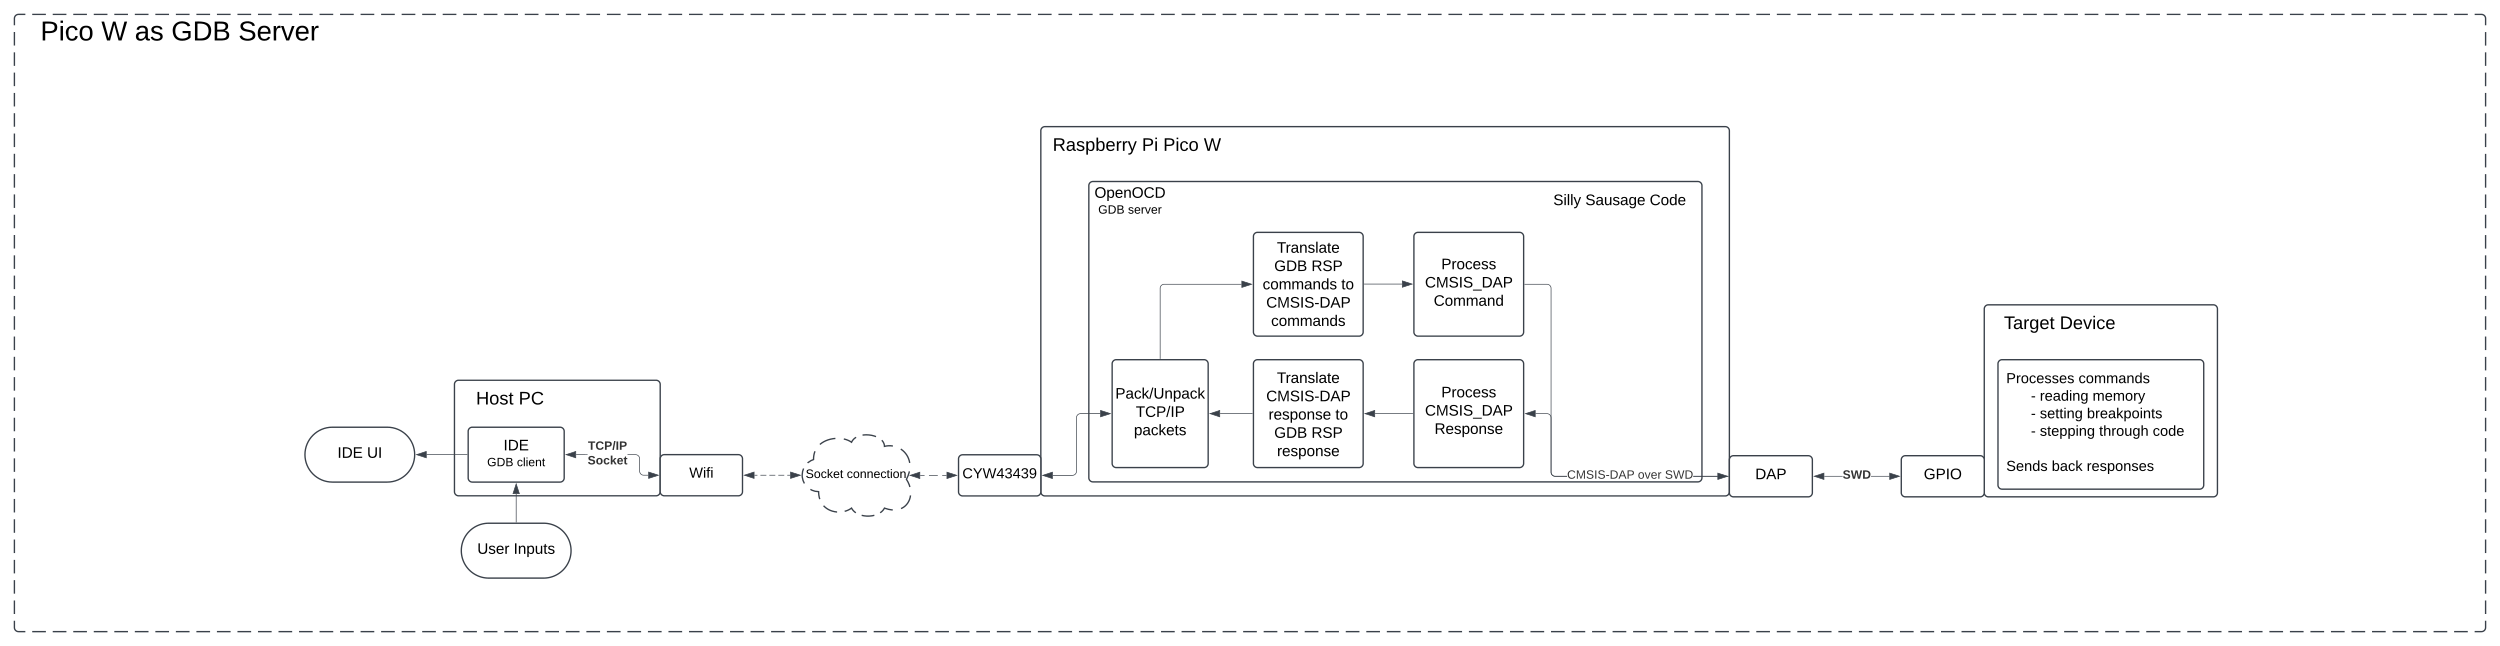 <svg xmlns="http://www.w3.org/2000/svg" xmlns:xlink="http://www.w3.org/1999/xlink" xmlns:lucid="lucid" width="3645.33" height="942"><g transform="translate(342.664 -1295.333)" lucid:page-tab-id="0_0"><path d="M-500 1000h4000v1500H-500z" fill="#fff"/><path d="M-321.66 1322.33a6 6 0 0 1 6-6h3591.32a6 6 0 0 1 6 6v888a6 6 0 0 1-6 6H-315.66a6 6 0 0 1-6-6z" fill="#fff"/><path d="M-295.7 1316.33h19.94m9.98 0h19.95m9.97 0h19.96m9.97 0h19.95m9.98 0h19.95m9.98 0h19.95m9.97 0h19.96m9.98 0h19.95m9.98 0h19.96m9.98 0H-6.4m9.96 0h19.96m9.97 0h19.95m9.97 0h19.95m9.98 0h19.95m9.98 0h19.95m9.97 0h19.96m9.97 0h19.95m9.98 0H233m10 0h19.94m9.98 0h19.95m9.97 0h19.96m9.97 0h19.95m9.98 0h19.95m9.98 0h19.95m9.97 0h19.95m9.98 0h19.95m9.98 0h19.96m9.98 0h19.95m9.97 0h19.95m9.97 0h19.94m9.98 0h19.95m9.98 0H652m9.98 0h19.95m9.97 0h19.96m9.97 0h19.95m9.98 0h19.95m10 0h19.94m9.97 0h19.97m9.97 0h19.95m9.97 0h19.95m9.98 0h19.95m9.98 0h19.95m9.97 0h19.96m9.98 0h19.95m9.98 0h19.96m9.98 0H1071m9.96 0h19.95m10 0h19.94m9.98 0h19.95m9.98 0h19.95m9.97 0h19.96m9.97 0h19.95m9.98 0h19.95m9.98 0h19.95m9.98 0h19.96m9.97 0h19.97m9.97 0h19.95m9.97 0h19.95m9.98 0h19.95m9.97 0h19.96m9.97 0h19.95m9.98 0h19.95m9.98 0h19.96m9.97 0h19.96m9.96 0h19.95m10 0h19.94m9.98 0h19.95m9.98 0h19.95m9.97 0h19.96m9.97 0h19.95m9.98 0h19.95m9.98 0h19.95m10 0h19.94m9.97 0h19.96m9.98 0h19.95m9.97 0h19.95m9.98 0h19.95m9.97 0h19.95m9.98 0h19.95m9.98 0h19.95m9.98 0h19.96m9.97 0h19.96m9.96 0h19.95m10 0h19.94m9.98 0h19.95m9.97 0h19.96m9.97 0h19.95m9.98 0h19.95m9.98 0h19.95m9.98 0h19.95m9.98 0h19.95m9.98 0h19.96m9.98 0h19.95m9.97 0h19.95m9.97 0h19.95m9.97 0h19.95m9.98 0h19.95m9.98 0h19.95m9.97 0h19.96m9.97 0h19.95m9.98 0H2717m10 0h19.94m9.98 0h19.95m9.97 0h19.96m9.97 0h19.95m9.98 0h19.95m9.98 0h19.95m9.97 0h19.96m9.98 0h19.95m9.98 0h19.96m9.98 0h19.95m9.97 0h19.95m9.97 0h19.95m9.97 0h19.95m9.98 0H3136m9.98 0h19.95m9.98 0h19.96m9.97 0h19.95m9.98 0h19.95m10 0h9.96l.94.08.92.23.87.36.8.48.7.6.62.73.5.8.35.88.22.9.06.95v9.87m0 9.87v19.73m0 9.87v19.73m0 9.87V1421m0 9.87v19.73m0 9.87v19.73m0 9.87v19.73m0 9.87v19.73m0 9.87V1569m0 9.87v19.73m0 9.87v19.73m0 9.87v19.73m0 9.87v19.73m0 9.87V1717m0 9.87v19.73m0 9.87v19.73m0 9.87v19.73m0 9.87v19.73m0 9.87V1865m0 9.87v19.73m0 9.87v19.73m0 9.87v19.73m0 9.87v19.73m0 9.87V2013m0 9.87v19.73m0 9.87v19.73m0 9.87v19.73m0 9.87v19.73m0 9.87V2161m0 9.87v19.73m0 9.87v9.86l-.07.94-.23.92-.36.86-.48.8-.6.72-.73.6-.8.5-.88.36-.92.22-.94.07h-9.97m-10 0h-19.94m-9.98 0h-19.95m-9.97 0h-19.95m-9.97 0h-19.95m-9.98 0h-19.95m-9.98 0h-19.95m-9.97 0h-19.96m-9.98 0h-19.95m-9.98 0h-19.96m-9.98 0h-19.95m-9.97 0h-19.95m-9.97 0h-19.95m-9.97 0h-19.95m-9.98 0h-19.95m-9.98 0h-19.95m-9.97 0h-19.96m-9.97 0h-19.95m-9.98 0H2727m-10 0h-19.94m-9.97 0h-19.97m-9.97 0h-19.95m-9.97 0h-19.95m-9.98 0h-19.95m-9.98 0h-19.95m-9.97 0h-19.95m-9.98 0h-19.95m-9.98 0h-19.96m-9.98 0h-19.95m-9.96 0h-19.96m-9.97 0h-19.94m-9.98 0h-19.95m-9.98 0H2308m-9.97 0h-19.96m-9.97 0h-19.95m-9.98 0h-19.95m-9.98 0h-19.95m-10 0h-19.94m-9.97 0h-19.97m-9.97 0h-19.95m-9.97 0h-19.95m-9.98 0h-19.95m-9.98 0h-19.95m-9.97 0h-19.95m-9.98 0h-19.95m-9.98 0h-19.96m-9.98 0H1889m-9.96 0h-19.95m-10 0h-19.94m-9.98 0h-19.95m-9.98 0h-19.95m-9.97 0h-19.96m-9.97 0h-19.95m-9.98 0h-19.95m-9.98 0h-19.95m-9.98 0h-19.96m-9.97 0h-19.97m-9.97 0h-19.95m-9.97 0h-19.95m-9.98 0h-19.95m-9.97 0h-19.96m-9.97 0h-19.95m-9.98 0h-19.95m-9.98 0h-19.96m-9.97 0h-19.96m-9.96 0h-19.95m-10 0h-19.94m-9.98 0h-19.95m-9.98 0h-19.95m-9.97 0h-19.96m-9.97 0h-19.95m-9.98 0h-19.95m-9.98 0h-19.95m-10 0h-19.94m-9.97 0h-19.96m-9.98 0h-19.95m-9.97 0h-19.95m-9.97 0h-19.95m-9.97 0h-19.95m-9.98 0H901.4m-9.98 0h-19.95m-9.98 0h-19.96m-9.97 0H811.6m-9.96 0H781.7m-10 0h-19.94m-9.98 0h-19.95m-9.98 0H691.9m-9.97 0h-19.95m-9.98 0h-19.95m-9.98 0h-19.95m-9.98 0H572.2m-9.98 0h-19.96m-9.97 0h-19.96m-9.98 0H482.4m-9.97 0h-19.95m-9.98 0h-19.95m-9.97 0h-19.95m-9.98 0H362.7m-9.98 0h-19.95m-9.97 0h-19.96m-9.97 0h-19.95m-9.98 0H243m-10 0h-19.94m-9.98 0h-19.95m-9.97 0H153.2m-9.97 0h-19.95m-9.98 0H93.35m-9.98 0H63.42m-9.98 0H33.5m-9.98 0H3.57m-9.98 0h-19.96m-9.98 0H-56.3m-9.97 0h-19.95m-9.97 0h-19.95m-9.97 0h-19.95m-9.98 0H-176m-9.98 0h-19.95m-9.97 0h-19.96m-9.97 0h-19.95m-9.98 0h-19.95m-10 0h-9.96l-.94-.07-.92-.22-.87-.36-.8-.5-.7-.6-.62-.72-.5-.8-.35-.87-.22-.93-.06-.94v-9.86m0-9.87v-19.73m0-9.87v-19.73m0-9.87v-19.73m0-9.87v-19.73m0-9.87v-19.73m0-9.87v-19.73m0-9.87v-19.73m0-9.87v-19.73m0-9.87v-19.73m0-9.87v-19.73m0-9.87v-19.73m0-9.87v-19.73m0-9.87v-19.73m0-9.87v-19.73m0-9.87v-19.73m0-9.87v-19.73m0-9.87v-19.73m0-9.87v-19.73m0-9.87v-19.73m0-9.87v-19.73m0-9.87v-19.73m0-9.87v-19.73m0-9.87v-19.73m0-9.87v-19.73m0-9.87v-19.73m0-9.87v-19.73m0-9.87v-19.73m0-9.87v-19.73m0-9.87v-19.73m0-9.87v-9.87l.07-.93.23-.92.36-.87.48-.8.6-.7.73-.62.8-.5.88-.35.92-.22.94-.07h9.97" stroke="#3a414a" stroke-width="2" fill="none"/><path d="M1175 1486a6 6 0 0 1 6-6h992a6 6 0 0 1 6 6v526.47a6 6 0 0 1-6 6h-992a6 6 0 0 1-6-6zM320 1855.8a6 6 0 0 1 6-6h288a6 6 0 0 1 6 6v156.47a6 6 0 0 1-6 6H326a6 6 0 0 1-6-6zM450 2058.27c22.1 0 40 17.9 40 40s-17.9 40-40 40h-80c-22.1 0-40-17.9-40-40s17.9-40 40-40z" stroke="#3a414a" stroke-width="2" fill="#fff"/><use xlink:href="#a" transform="matrix(1,0,0,1,335,2063.267) translate(18.272 39.653)"/><use xlink:href="#b" transform="matrix(1,0,0,1,335,2063.267) translate(71.235 39.653)"/><path d="M410 2056.77v-41.12" stroke="#3a414a" fill="none"/><path d="M410.48 2057.27h-.96v-.52h.96z" stroke="#3a414a" stroke-width=".05" fill="#3a414a"/><path d="M410 2000.88l4.63 14.27h-9.26z" stroke="#3a414a" fill="#3a414a"/><path d="M222 1918.27c22.1 0 40 17.9 40 40s-17.9 40-40 40h-80c-22.1 0-40-17.9-40-40s17.9-40 40-40z" stroke="#3a414a" stroke-width="2" fill="#fff"/><use xlink:href="#c" transform="matrix(1,0,0,1,107,1923.267) translate(42.346 39.653)"/><use xlink:href="#d" transform="matrix(1,0,0,1,107,1923.267) translate(85.494 39.653)"/><path d="M338.5 1958.27h-59.12" stroke="#3a414a" fill="none"/><path d="M339 1958.74h-.5v-.95h.5z" stroke="#3a414a" stroke-width=".05" fill="#3a414a"/><path d="M264.62 1958.27l14.26-4.64v9.27z" stroke="#3a414a" fill="#3a414a"/><path d="M585 1957.87l1 .24.94.4.87.53.78.66.66.76.53.87.4.94.23.98.08 1v18l.06.88.2.84.34.8.45.74.56.67.65.56.74.46.8.32.84.2.88.07h6.6v.94h-6.64l-1-.08-.98-.23-.94-.4-.87-.52-.78-.65-.66-.78-.53-.86-.4-.93-.23-1-.08-.98v-18l-.06-.9-.2-.84-.34-.8-.45-.74-.56-.66-.65-.56-.74-.45-.8-.34-.84-.2-.88-.06h-11.65v-.95h11.7zm-87.62.87v-.95h16.77v.94z" stroke="#3a414a" stroke-width=".05" fill="#3a414a"/><path d="M617.38 1988.27l-14.26 4.63v-9.27z" fill="#3a414a"/><path d="M618.92 1988.27l-16.28 5.3v-10.6zm-15.33 3.98l12.25-3.98-12.26-3.98z" stroke="#3a414a" stroke-width=".05" fill="#3a414a"/><path d="M496.88 1962.9l-14.26-4.63 14.26-4.64z" fill="#3a414a"/><path d="M497.36 1963.56l-16.28-5.3 16.28-5.28zm-13.2-5.3l12.25 4v-7.97z" stroke="#3a414a" stroke-width=".05" fill="#3a414a"/><use xlink:href="#e" transform="matrix(1,0,0,1,514.154,1936.934) translate(0.499 14.222)"/><use xlink:href="#f" transform="matrix(1,0,0,1,514.154,1936.934) translate(0.005 35.556)"/><path d="M1245 1566a6 6 0 0 1 6-6h882a6 6 0 0 1 6 6v426a6 6 0 0 1-6 6h-882a6 6 0 0 1-6-6zM340 1924.27a6 6 0 0 1 6-6h128a6 6 0 0 1 6 6v68a6 6 0 0 1-6 6H346a6 6 0 0 1-6-6z" stroke="#3a414a" stroke-width="2" fill="#fff"/><path d="M350 1934.27a6 6 0 0 1 6-6h108a6 6 0 0 1 6 6v48a6 6 0 0 1-6 6H356a6 6 0 0 1-6-6z" fill="none"/><use xlink:href="#g" transform="matrix(1,0,0,1,350,1928.267) translate(41.512 23.778)"/><use xlink:href="#h" transform="matrix(1,0,0,1,350,1928.267) translate(17.605 46.889)"/><use xlink:href="#i" transform="matrix(1,0,0,1,350,1928.267) translate(61.012 46.889)"/><path d="M321 1855.8a6 6 0 0 1 6-6h148a6 6 0 0 1 6 6v48a6 6 0 0 1-6 6H327a6 6 0 0 1-6-6z" fill="none"/><use xlink:href="#j" transform="matrix(1,0,0,1,321,1849.8) translate(30.444 35.333)"/><use xlink:href="#k" transform="matrix(1,0,0,1,321,1849.8) translate(92.593 35.333)"/><path d="M2550.66 1745.8a6 6 0 0 1 6-6h328a6 6 0 0 1 6 6v268a6 6 0 0 1-6 6h-328a6 6 0 0 1-6-6z" stroke="#3a414a" stroke-width="2" fill="#fff"/><path d="M2550.66 1745.8a6 6 0 0 1 6-6h208a6 6 0 0 1 6 6v48a6 6 0 0 1-6 6h-208a6 6 0 0 1-6-6z" fill="none"/><use xlink:href="#l" transform="matrix(1,0,0,1,2550.665,1739.8) translate(28.667 35.333)"/><use xlink:href="#m" transform="matrix(1,0,0,1,2550.665,1739.8) translate(110 35.333)"/><path d="M2179 1965.8a6 6 0 0 1 6-6h109a6 6 0 0 1 6 6v48a6 6 0 0 1-6 6h-109a6 6 0 0 1-6-6z" stroke="#3a414a" stroke-width="2" fill="#fff"/><use xlink:href="#n" transform="matrix(1,0,0,1,2191,1971.8) translate(25.691 22.278)"/><path d="M2429.66 1965.8a6 6 0 0 1 6-6h109a6 6 0 0 1 6 6v48a6 6 0 0 1-6 6h-109a6 6 0 0 1-6-6z" stroke="#3a414a" stroke-width="2" fill="#fff"/><use xlink:href="#o" transform="matrix(1,0,0,1,2441.665,1971.8) translate(20.722 22.278)"/><path d="M2344.14 1990.28h-26.76v-.95h26.76zm68.14 0h-26.76v-.95h26.76z" stroke="#3a414a" stroke-width=".05" fill="#3a414a"/><path d="M2316.88 1994.43l-14.26-4.63 14.26-4.63z" fill="#3a414a"/><path d="M2317.36 1995.1l-16.28-5.3 16.28-5.3zm-13.2-5.3l12.25 3.98v-7.96z" stroke="#3a414a" stroke-width=".05" fill="#3a414a"/><path d="M2427.05 1989.8l-14.27 4.63v-9.27z" fill="#3a414a"/><path d="M2428.58 1989.8l-16.27 5.3v-10.6zm-15.32 3.98l12.25-3.98-12.24-3.98z" stroke="#3a414a" stroke-width=".05" fill="#3a414a"/><use xlink:href="#p" transform="matrix(1,0,0,1,2344.141,1979.133) translate(0 14.222)"/><path d="M2570.66 1825.8a6 6 0 0 1 6-6h288a6 6 0 0 1 6 6v176.8a6 6 0 0 1-6 6h-288a6 6 0 0 1-6-6z" stroke="#3a414a" stroke-width="2" fill="#fff"/><use xlink:href="#q" transform="matrix(1,0,0,1,2582.665,1831.8) translate(0 22.223)"/><use xlink:href="#r" transform="matrix(1,0,0,1,2582.665,1831.8) translate(105.422 22.223)"/><use xlink:href="#s" transform="matrix(1,0,0,1,2582.665,1831.8) translate(36.01 47.823)"/><use xlink:href="#t" transform="matrix(1,0,0,1,2582.665,1831.8) translate(48.988 47.823)"/><use xlink:href="#u" transform="matrix(1,0,0,1,2582.665,1831.8) translate(125.906 47.823)"/><use xlink:href="#s" transform="matrix(1,0,0,1,2582.665,1831.8) translate(36.01 73.423)"/><use xlink:href="#v" transform="matrix(1,0,0,1,2582.665,1831.8) translate(48.988 73.423)"/><use xlink:href="#w" transform="matrix(1,0,0,1,2582.665,1831.8) translate(117.669 73.423)"/><use xlink:href="#s" transform="matrix(1,0,0,1,2582.665,1831.8) translate(36.01 99.023)"/><use xlink:href="#x" transform="matrix(1,0,0,1,2582.665,1831.8) translate(48.988 99.023)"/><use xlink:href="#y" transform="matrix(1,0,0,1,2582.665,1831.8) translate(135.447 99.023)"/><use xlink:href="#z" transform="matrix(1,0,0,1,2582.665,1831.8) translate(213.61 99.023)"/><use xlink:href="#A" transform="matrix(1,0,0,1,2582.665,1831.8) translate(0 124.623)"/><use xlink:href="#B" transform="matrix(1,0,0,1,2582.665,1831.8) translate(0 150.223)"/><use xlink:href="#C" transform="matrix(1,0,0,1,2582.665,1831.8) translate(66.37 150.223)"/><use xlink:href="#D" transform="matrix(1,0,0,1,2582.665,1831.8) translate(117.333 150.223)"/><path d="M1175 1486a6 6 0 0 1 6-6h268a6 6 0 0 1 6 6v48a6 6 0 0 1-6 6h-268a6 6 0 0 1-6-6z" fill="none"/><use xlink:href="#E" transform="matrix(1,0,0,1,1175,1480) translate(17.259 35.333)"/><use xlink:href="#F" transform="matrix(1,0,0,1,1175,1480) translate(147.407 35.333)"/><use xlink:href="#G" transform="matrix(1,0,0,1,1175,1480) translate(178.444 35.333)"/><use xlink:href="#H" transform="matrix(1,0,0,1,1175,1480) translate(237.63 35.333)"/><path d="M1245 1566a6 6 0 0 1 6-6h108a6 6 0 0 1 6 6v48a6 6 0 0 1-6 6h-108a6 6 0 0 1-6-6z" fill="none"/><use xlink:href="#I" transform="matrix(1,0,0,1,1245,1560) translate(8.21 23.778)"/><use xlink:href="#J" transform="matrix(1,0,0,1,1245,1560) translate(13.654 46.889)"/><use xlink:href="#K" transform="matrix(1,0,0,1,1245,1560) translate(57.062 46.889)"/><path d="M1914 1898.07l1 .24.94.4.87.53.78.66.66.76.53.87.4.93.23 1 .07 1v79.32l.08.88.2.85.33.8.45.75.56.66.65.57.74.45.8.33.84.2.88.08h17.33v.95h-17.37l-1-.08-.98-.24-.94-.4-.87-.52-.78-.66-.66-.77-.53-.86-.4-.94-.23-1-.07-.98v-79.34l-.07-.88-.2-.84-.34-.8-.45-.74-.56-.66-.65-.56-.74-.45-.8-.34-.84-.2-.88-.06h-16.6v-.95h16.64zm263.5 91.26v.95h-51.15v-.95z" stroke="#3a414a" stroke-width=".05" fill="#3a414a"/><path d="M2178 1990.28h-.5v-.95h.5z" fill="#3a414a"/><path stroke="#3a414a" stroke-width=".05" fill="#3a414a"/><path d="M1895.88 1903.1l-14.26-4.63 14.26-4.64z" fill="#3a414a"/><path d="M1896.36 1903.76l-16.28-5.3 16.28-5.28zm-13.2-5.3l12.25 4v-7.98zM1914 1709.4l1 .24.94.4.87.52.78.66.66.77.53.86.4.94.23 1 .07.98v268l.08.88.2.85.33.8.45.75.56.66.65.57.74.45.8.33.84.2.88.08h17.33v.95h-17.37l-1-.08-.98-.24-.94-.4-.87-.52-.78-.66-.66-.77-.53-.86-.4-.94-.23-1-.07-.98v-268l-.07-.88-.2-.85-.34-.8-.45-.75-.56-.66-.65-.57-.74-.45-.8-.33-.84-.2-.88-.07h-32.48v-.95h32.52zm247.62 279.92v.96h-35.27v-.95z" stroke="#3a414a" stroke-width=".05" fill="#3a414a"/><path d="M1880.5 1710.28h-.5v-.95h.5z" fill="#3a414a"/><path stroke="#3a414a" stroke-width=".05" fill="#3a414a"/><path d="M2176.38 1989.8l-14.26 4.63v-9.27z" fill="#3a414a"/><path d="M2177.92 1989.8l-16.28 5.3v-10.6zm-15.33 3.98l12.24-3.98-12.25-3.98z" stroke="#3a414a" stroke-width=".05" fill="#3a414a"/><use xlink:href="#L" transform="matrix(1,0,0,1,1942.349,1979.133) translate(0 14.222)"/><use xlink:href="#M" transform="matrix(1,0,0,1,1942.349,1979.133) translate(103.16 14.222)"/><use xlink:href="#N" transform="matrix(1,0,0,1,1942.349,1979.133) translate(142.617 14.222)"/><path d="M1055 1964.47a6 6 0 0 1 6-6h108a6 6 0 0 1 6 6v48a6 6 0 0 1-6 6h-108a6 6 0 0 1-6-6z" stroke="#3a414a" stroke-width="2" fill="#fff"/><use xlink:href="#O" transform="matrix(1,0,0,1,1067,1970.467) translate(-6.459 22.267)"/><path d="M1899 1566a6 6 0 0 1 6-6h228a6 6 0 0 1 6 6v48a6 6 0 0 1-6 6h-228a6 6 0 0 1-6-6z" fill="none"/><use xlink:href="#P" transform="matrix(1,0,0,1,1899,1560) translate(23.21 34.444)"/><use xlink:href="#Q" transform="matrix(1,0,0,1,1899,1560) translate(69.938 34.444)"/><use xlink:href="#R" transform="matrix(1,0,0,1,1899,1560) translate(163.765 34.444)"/><path d="M620 1964.27a6 6 0 0 1 6-6h108a6 6 0 0 1 6 6v48a6 6 0 0 1-6 6H626a6 6 0 0 1-6-6z" stroke="#3a414a" stroke-width="2" fill="#fff"/><use xlink:href="#S" transform="matrix(1,0,0,1,632,1970.267) translate(30.311 21.567)"/><path d="M757.38 1988.27h4.36m4.35 0h8.7m4.35 0h8.7m4.36 0h8.7m4.36 0h4.35" stroke="#3a414a" fill="none"/><path d="M742.62 1988.27l14.26-4.64v9.27zM824.38 1988.27l-14.27 4.63v-9.27z" stroke="#3a414a" fill="#3a414a"/><path d="M851 2012.27c-13.25 0-24-10.75-24-24 0-10.6 6.5-19.55 16.58-22.83-.58-31.17 39.42-37.17 55.42-25.17 8-18 48-12 48 6 24-6 48 18 32 48 16 24 0 54-32 42-8 15.6-40 15.6-48 0-16 12-48 6-48-24z" fill="#fff"/><path d="M830.22 2000.26l-2-4.42-1.07-4.85-.15-2.73.6-5.44 1.47-4.34m5.87-8.07l.5-.53 4.4-2.9 3.74-1.56.08-3.1.33-2.8.53-2.57.72-2.37.5-1.2m7.14-9.93l.76-.7 2.24-1.67 2.57-1.57 2.9-1.45 3.3-1.28 3.63-1.05 3.93-.76 3.25-.34m12.27.77l.1.02 3.12.83 2.67.98 2.26 1.06 1.9 1.1 1.2.85.7-1.38.84-1.3 1-1.24 1.18-1.2 1.4-1.14 1.54-1m9.4-3.16l1.44-.24 3.85-.22 4.13.2 4.12.6 3.8 1 2.3.85m8.4 5.3l.36.35 1.03 1.24.8 1.2.6 1.2.48 1.15.33 1.17.22 1.2.08 1.22v.17l3.18-.63 3.18-.28 3.15.05 2.8.35m11.48 4.42l.33.2 2.48 1.84 2.25 2.1 2 2.26 1.76 2.47 1.47 2.62 1.2 2.78.94 2.94.62 3m-.52 12.32l-.45 2.04-1.4 4.24-2.1 4.63-.35.67 2.4 4.13 1.8 4.1.9 3m.92 12.27l-.6 3.15-.93 3-1.23 2.7-1.46 2.43-1.67 2.15-1.87 1.9-2.06 1.63-2.27 1.4-1.77.8m-12.1 1.96l-1.6-.08-4.43-.73-5.2-1.52-.83-.3-.86 1.46-1.04 1.44-1.27 1.4-1.53 1.37-1.55 1.12m-8.5 3.73l-3.26.7-3.88.4-4 .02-3.88-.4-3.48-.7m-8.5-3.75l-1.46-1.04-1.54-1.37-1.28-1.4-1.06-1.43-.87-1.47-.05-.1-2.24 1.5-2.57 1.37-2.9 1.16-2.32.65m-11.04 1h-.35l-3.45-.5-3.25-.8-3-1.07-2.74-1.32-2.45-1.52-2.2-1.7-1.96-1.88-.3-.37m-5.55-9.57l-.75-2.53-.63-3.4-.3-3.93-.02-1.1-5-.52-4.7-1.53-2.24-1.28" stroke="#3a414a" stroke-width="2" fill="none"/><use xlink:href="#T" transform="matrix(1,0,0,1,832.001,1933.267) translate(0.025 59.087)"/><use xlink:href="#U" transform="matrix(1,0,0,1,832.001,1933.267) translate(60.025 59.087)"/><path d="M999.05 1988.47h6.43m6.42 0h12.86m6.43 0h6.42" stroke="#3a414a" fill="none"/><path d="M984.28 1988.47l14.27-4.64v9.27zM1052.38 1988.47l-14.26 4.63v-9.27z" stroke="#3a414a" fill="#3a414a"/><path d="M-321.66 1322.33a6 6 0 0 1 6-6H154a6 6 0 0 1 6 6v48a6 6 0 0 1-6 6h-469.66a6 6 0 0 1-6-6z" fill="none"/><g><use xlink:href="#V" transform="matrix(1,0,0,1,-321.664,1316.333) translate(37.944 38)"/><use xlink:href="#W" transform="matrix(1,0,0,1,-321.664,1316.333) translate(126.722 38)"/><use xlink:href="#X" transform="matrix(1,0,0,1,-321.664,1316.333) translate(175.5 38)"/><use xlink:href="#Y" transform="matrix(1,0,0,1,-321.664,1316.333) translate(228.833 38)"/><use xlink:href="#Z" transform="matrix(1,0,0,1,-321.664,1316.333) translate(326.5 38)"/></g><path d="M1279 1825.8a6 6 0 0 1 6-6h128a6 6 0 0 1 6 6v145.33a6 6 0 0 1-6 6h-128a6 6 0 0 1-6-6z" stroke="#3a414a" stroke-width="2" fill="#fff"/><g><use xlink:href="#aa" transform="matrix(1,0,0,1,1291,1831.8) translate(-7.401 44.778)"/><use xlink:href="#ab" transform="matrix(1,0,0,1,1291,1831.8) translate(22.475 71.444)"/><use xlink:href="#ac" transform="matrix(1,0,0,1,1291,1831.8) translate(19.728 98.111)"/></g><path d="M1192.38 1988.47H1221a6 6 0 0 0 6-6v-78a6 6 0 0 1 6-6h28.62" stroke="#3a414a" fill="none"/><path d="M1177.62 1988.47l14.26-4.64v9.27zM1276.38 1898.47l-14.26 4.63v-9.27z" stroke="#3a414a" fill="#3a414a"/><path d="M1349 1818.3v-102.5a6 6 0 0 1 6-6h112.62" stroke="#3a414a" fill="none"/><path d="M1349.47 1818.8h-.94v-.5h.94z" stroke="#3a414a" stroke-width=".05" fill="#3a414a"/><path d="M1482.38 1709.8l-14.26 4.63v-9.27z" stroke="#3a414a" fill="#3a414a"/><path d="M1485 1640.13a6 6 0 0 1 6-6h148a6 6 0 0 1 6 6v139.34a6 6 0 0 1-6 6h-148a6 6 0 0 1-6-6z" stroke="#3a414a" stroke-width="2" fill="#fff"/><g><use xlink:href="#ad" transform="matrix(1,0,0,1,1497,1646.133) translate(22.198 17.778)"/><use xlink:href="#ae" transform="matrix(1,0,0,1,1497,1646.133) translate(18.278 44.444)"/><use xlink:href="#af" transform="matrix(1,0,0,1,1497,1646.133) translate(72.537 44.444)"/><use xlink:href="#ag" transform="matrix(1,0,0,1,1497,1646.133) translate(1.395 71.111)"/><use xlink:href="#ah" transform="matrix(1,0,0,1,1497,1646.133) translate(116.086 71.111)"/><use xlink:href="#ai" transform="matrix(1,0,0,1,1497,1646.133) translate(6.611 97.778)"/><use xlink:href="#aj" transform="matrix(1,0,0,1,1497,1646.133) translate(13.741 124.444)"/></g><path d="M1485 1825.8a6 6 0 0 1 6-6h148a6 6 0 0 1 6 6v145.33a6 6 0 0 1-6 6h-148a6 6 0 0 1-6-6z" stroke="#3a414a" stroke-width="2" fill="#fff"/><g><use xlink:href="#ad" transform="matrix(1,0,0,1,1497,1831.8) translate(22.198 21.965)"/><use xlink:href="#ai" transform="matrix(1,0,0,1,1497,1831.8) translate(6.611 48.632)"/><use xlink:href="#ak" transform="matrix(1,0,0,1,1497,1831.8) translate(10.006 75.299)"/><use xlink:href="#ah" transform="matrix(1,0,0,1,1497,1831.8) translate(107.475 75.299)"/><use xlink:href="#ae" transform="matrix(1,0,0,1,1497,1831.8) translate(18.278 101.965)"/><use xlink:href="#af" transform="matrix(1,0,0,1,1497,1831.8) translate(72.537 101.965)"/><use xlink:href="#al" transform="matrix(1,0,0,1,1497,1831.8) translate(22.352 128.632)"/></g><path d="M1436.38 1898.47h47.12" stroke="#3a414a" fill="none"/><path d="M1421.62 1898.47l14.26-4.64v9.27z" stroke="#3a414a" fill="#3a414a"/><path d="M1484 1898.94h-.5v-.95h.5z" stroke="#3a414a" stroke-width=".05" fill="#3a414a"/><path d="M1719 1640.13a6 6 0 0 1 6-6h148a6 6 0 0 1 6 6v139.34a6 6 0 0 1-6 6h-148a6 6 0 0 1-6-6z" stroke="#3a414a" stroke-width="2" fill="#fff"/><g><use xlink:href="#am" transform="matrix(1,0,0,1,1731,1646.133) translate(27.907 41.778)"/><use xlink:href="#an" transform="matrix(1,0,0,1,1731,1646.133) translate(4.111 68.444)"/><use xlink:href="#ao" transform="matrix(1,0,0,1,1731,1646.133) translate(16.858 95.111)"/></g><path d="M1646.5 1709.55h55.12" stroke="#3a414a" fill="none"/><path d="M1646.5 1710.02h-.5v-.95h.5z" stroke="#3a414a" stroke-width=".05" fill="#3a414a"/><path d="M1716.38 1709.55l-14.26 4.63v-9.27z" stroke="#3a414a" fill="#3a414a"/><path d="M1719 1825.8a6 6 0 0 1 6-6h148a6 6 0 0 1 6 6v145.33a6 6 0 0 1-6 6h-148a6 6 0 0 1-6-6z" stroke="#3a414a" stroke-width="2" fill="#fff"/><g><use xlink:href="#am" transform="matrix(1,0,0,1,1731,1831.8) translate(27.907 42.903)"/><use xlink:href="#an" transform="matrix(1,0,0,1,1731,1831.8) translate(4.111 69.569)"/><use xlink:href="#ap" transform="matrix(1,0,0,1,1731,1831.8) translate(18.031 96.236)"/></g><path d="M1717.5 1898.47H1662.38" stroke="#3a414a" fill="none"/><path d="M1718 1898.94h-.5v-.95h.5z" stroke="#3a414a" stroke-width=".05" fill="#3a414a"/><path d="M1647.62 1898.47l14.27-4.64-.02 9.27z" stroke="#3a414a" fill="#3a414a"/><defs><path d="M232-93c-1 65-40 97-104 97C67 4 28-28 28-90v-158h33c8 89-33 224 67 224 102 0 64-133 71-224h33v155" id="aq"/><path d="M135-143c-3-34-86-38-87 0 15 53 115 12 119 90S17 21 10-45l28-5c4 36 97 45 98 0-10-56-113-15-118-90-4-57 82-63 122-42 12 7 21 19 24 35" id="ar"/><path d="M100-194c63 0 86 42 84 106H49c0 40 14 67 53 68 26 1 43-12 49-29l28 8c-11 28-37 45-77 45C44 4 14-33 15-96c1-61 26-98 85-98zm52 81c6-60-76-77-97-28-3 7-6 17-6 28h103" id="as"/><path d="M114-163C36-179 61-72 57 0H25l-1-190h30c1 12-1 29 2 39 6-27 23-49 58-41v29" id="at"/><g id="a"><use transform="matrix(0.062,0,0,0.062,0,0)" xlink:href="#aq"/><use transform="matrix(0.062,0,0,0.062,15.988,0)" xlink:href="#ar"/><use transform="matrix(0.062,0,0,0.062,27.099,0)" xlink:href="#as"/><use transform="matrix(0.062,0,0,0.062,39.444,0)" xlink:href="#at"/></g><path d="M33 0v-248h34V0H33" id="au"/><path d="M117-194c89-4 53 116 60 194h-32v-121c0-31-8-49-39-48C34-167 62-67 57 0H25l-1-190h30c1 10-1 24 2 32 11-22 29-35 61-36" id="av"/><path d="M115-194c55 1 70 41 70 98S169 2 115 4C84 4 66-9 55-30l1 105H24l-1-265h31l2 30c10-21 28-34 59-34zm-8 174c40 0 45-34 45-75s-6-73-45-74c-42 0-51 32-51 76 0 43 10 73 51 73" id="aw"/><path d="M84 4C-5 8 30-112 23-190h32v120c0 31 7 50 39 49 72-2 45-101 50-169h31l1 190h-30c-1-10 1-25-2-33-11 22-28 36-60 37" id="ax"/><path d="M59-47c-2 24 18 29 38 22v24C64 9 27 4 27-40v-127H5v-23h24l9-43h21v43h35v23H59v120" id="ay"/><g id="b"><use transform="matrix(0.062,0,0,0.062,0,0)" xlink:href="#au"/><use transform="matrix(0.062,0,0,0.062,6.173,0)" xlink:href="#av"/><use transform="matrix(0.062,0,0,0.062,18.519,0)" xlink:href="#aw"/><use transform="matrix(0.062,0,0,0.062,30.864,0)" xlink:href="#ax"/><use transform="matrix(0.062,0,0,0.062,43.21,0)" xlink:href="#ay"/><use transform="matrix(0.062,0,0,0.062,49.383,0)" xlink:href="#ar"/></g><path d="M30-248c118-7 216 8 213 122C240-48 200 0 122 0H30v-248zM63-27c89 8 146-16 146-99s-60-101-146-95v194" id="az"/><path d="M30 0v-248h187v28H63v79h144v27H63v87h162V0H30" id="aA"/><g id="c"><use transform="matrix(0.062,0,0,0.062,0,0)" xlink:href="#au"/><use transform="matrix(0.062,0,0,0.062,6.173,0)" xlink:href="#az"/><use transform="matrix(0.062,0,0,0.062,22.16,0)" xlink:href="#aA"/></g><g id="d"><use transform="matrix(0.062,0,0,0.062,0,0)" xlink:href="#aq"/><use transform="matrix(0.062,0,0,0.062,15.988,0)" xlink:href="#au"/></g><path fill="#333" d="M136-208V0H84v-208H4v-40h212v40h-80" id="aB"/><path fill="#333" d="M67-125c0 53 21 87 73 88 37 1 54-22 65-47l45 17C233-25 199 4 140 4 58 4 20-42 15-125 8-235 124-281 211-232c18 10 29 29 36 50l-46 12c-8-25-30-41-62-41-52 0-71 34-72 86" id="aC"/><path fill="#333" d="M24-248c93 1 206-16 204 79-1 75-69 88-152 82V0H24v-248zm52 121c47 0 100 7 100-41 0-47-54-39-100-39v80" id="aD"/><path fill="#333" d="M4 7l51-268h42L46 7H4" id="aE"/><path fill="#333" d="M24 0v-248h52V0H24" id="aF"/><g id="e"><use transform="matrix(0.049,0,0,0.049,0,0)" xlink:href="#aB"/><use transform="matrix(0.049,0,0,0.049,10.815,0)" xlink:href="#aC"/><use transform="matrix(0.049,0,0,0.049,23.605,0)" xlink:href="#aD"/><use transform="matrix(0.049,0,0,0.049,35.457,0)" xlink:href="#aE"/><use transform="matrix(0.049,0,0,0.049,40.395,0)" xlink:href="#aF"/><use transform="matrix(0.049,0,0,0.049,45.333,0)" xlink:href="#aD"/></g><path fill="#333" d="M169-182c-1-43-94-46-97-3 18 66 151 10 154 114 3 95-165 93-204 36-6-8-10-19-12-30l50-8c3 46 112 56 116 5-17-69-150-10-154-114-4-87 153-88 188-35 5 8 8 18 10 28" id="aG"/><path fill="#333" d="M110-194c64 0 96 36 96 99 0 64-35 99-97 99-61 0-95-36-95-99 0-62 34-99 96-99zm-1 164c35 0 45-28 45-65 0-40-10-65-43-65-34 0-45 26-45 65 0 36 10 65 43 65" id="aH"/><path fill="#333" d="M190-63c-7 42-38 67-86 67-59 0-84-38-90-98-12-110 154-137 174-36l-49 2c-2-19-15-32-35-32-30 0-35 28-38 64-6 74 65 87 74 30" id="aI"/><path fill="#333" d="M147 0L96-86 75-71V0H25v-261h50v150l67-79h53l-66 74L201 0h-54" id="aJ"/><path fill="#333" d="M185-48c-13 30-37 53-82 52C43 2 14-33 14-96s30-98 90-98c62 0 83 45 84 108H66c0 31 8 55 39 56 18 0 30-7 34-22zm-45-69c5-46-57-63-70-21-2 6-4 13-4 21h74" id="aK"/><path fill="#333" d="M115-3C79 11 28 4 28-45v-112H4v-33h27l15-45h31v45h36v33H77v99c-1 23 16 31 38 25v30" id="aL"/><g id="f"><use transform="matrix(0.049,0,0,0.049,0,0)" xlink:href="#aG"/><use transform="matrix(0.049,0,0,0.049,11.852,0)" xlink:href="#aH"/><use transform="matrix(0.049,0,0,0.049,22.667,0)" xlink:href="#aI"/><use transform="matrix(0.049,0,0,0.049,32.543,0)" xlink:href="#aJ"/><use transform="matrix(0.049,0,0,0.049,42.42,0)" xlink:href="#aK"/><use transform="matrix(0.049,0,0,0.049,52.296,0)" xlink:href="#aL"/></g><g id="g"><use transform="matrix(0.062,0,0,0.062,0,0)" xlink:href="#au"/><use transform="matrix(0.062,0,0,0.062,6.173,0)" xlink:href="#az"/><use transform="matrix(0.062,0,0,0.062,22.16,0)" xlink:href="#aA"/></g><path d="M143 4C61 4 22-44 18-125c-5-107 100-154 193-111 17 8 29 25 37 43l-32 9c-13-25-37-40-76-40-61 0-88 39-88 99 0 61 29 100 91 101 35 0 62-11 79-27v-45h-74v-28h105v86C228-13 192 4 143 4" id="aM"/><path d="M160-131c35 5 61 23 61 61C221 17 115-2 30 0v-248c76 3 177-17 177 60 0 33-19 50-47 57zm-97-11c50-1 110 9 110-42 0-47-63-36-110-37v79zm0 115c55-2 124 14 124-45 0-56-70-42-124-44v89" id="aN"/><g id="h"><use transform="matrix(0.049,0,0,0.049,0,0)" xlink:href="#aM"/><use transform="matrix(0.049,0,0,0.049,13.827,0)" xlink:href="#az"/><use transform="matrix(0.049,0,0,0.049,26.617,0)" xlink:href="#aN"/></g><path d="M96-169c-40 0-48 33-48 73s9 75 48 75c24 0 41-14 43-38l32 2c-6 37-31 61-74 61-59 0-76-41-82-99-10-93 101-131 147-64 4 7 5 14 7 22l-32 3c-4-21-16-35-41-35" id="aO"/><path d="M24 0v-261h32V0H24" id="aP"/><path d="M24-231v-30h32v30H24zM24 0v-190h32V0H24" id="aQ"/><g id="i"><use transform="matrix(0.049,0,0,0.049,0,0)" xlink:href="#aO"/><use transform="matrix(0.049,0,0,0.049,8.889,0)" xlink:href="#aP"/><use transform="matrix(0.049,0,0,0.049,12.79,0)" xlink:href="#aQ"/><use transform="matrix(0.049,0,0,0.049,16.691,0)" xlink:href="#as"/><use transform="matrix(0.049,0,0,0.049,26.568,0)" xlink:href="#av"/><use transform="matrix(0.049,0,0,0.049,36.444,0)" xlink:href="#ay"/></g><path d="M197 0v-115H63V0H30v-248h33v105h134v-105h34V0h-34" id="aR"/><path d="M100-194c62-1 85 37 85 99 1 63-27 99-86 99S16-35 15-95c0-66 28-99 85-99zM99-20c44 1 53-31 53-75 0-43-8-75-51-75s-53 32-53 75 10 74 51 75" id="aS"/><g id="j"><use transform="matrix(0.074,0,0,0.074,0,0)" xlink:href="#aR"/><use transform="matrix(0.074,0,0,0.074,19.185,0)" xlink:href="#aS"/><use transform="matrix(0.074,0,0,0.074,34,0)" xlink:href="#ar"/><use transform="matrix(0.074,0,0,0.074,47.333,0)" xlink:href="#ay"/></g><path d="M30-248c87 1 191-15 191 75 0 78-77 80-158 76V0H30v-248zm33 125c57 0 124 11 124-50 0-59-68-47-124-48v98" id="aT"/><path d="M212-179c-10-28-35-45-73-45-59 0-87 40-87 99 0 60 29 101 89 101 43 0 62-24 78-52l27 14C228-24 195 4 139 4 59 4 22-46 18-125c-6-104 99-153 187-111 19 9 31 26 39 46" id="aU"/><g id="k"><use transform="matrix(0.074,0,0,0.074,0,0)" xlink:href="#aT"/><use transform="matrix(0.074,0,0,0.074,17.778,0)" xlink:href="#aU"/></g><path d="M127-220V0H93v-220H8v-28h204v28h-85" id="aV"/><path d="M141-36C126-15 110 5 73 4 37 3 15-17 15-53c-1-64 63-63 125-63 3-35-9-54-41-54-24 1-41 7-42 31l-33-3c5-37 33-52 76-52 45 0 72 20 72 64v82c-1 20 7 32 28 27v20c-31 9-61-2-59-35zM48-53c0 20 12 33 32 33 41-3 63-29 60-74-43 2-92-5-92 41" id="aW"/><path d="M177-190C167-65 218 103 67 71c-23-6-38-20-44-43l32-5c15 47 100 32 89-28v-30C133-14 115 1 83 1 29 1 15-40 15-95c0-56 16-97 71-98 29-1 48 16 59 35 1-10 0-23 2-32h30zM94-22c36 0 50-32 50-73 0-42-14-75-50-75-39 0-46 34-46 75s6 73 46 73" id="aX"/><g id="l"><use transform="matrix(0.074,0,0,0.074,0,0)" xlink:href="#aV"/><use transform="matrix(0.074,0,0,0.074,13.259,0)" xlink:href="#aW"/><use transform="matrix(0.074,0,0,0.074,28.074,0)" xlink:href="#at"/><use transform="matrix(0.074,0,0,0.074,36.889,0)" xlink:href="#aX"/><use transform="matrix(0.074,0,0,0.074,51.704,0)" xlink:href="#as"/><use transform="matrix(0.074,0,0,0.074,66.519,0)" xlink:href="#ay"/></g><path d="M108 0H70L1-190h34L89-25l56-165h34" id="aY"/><g id="m"><use transform="matrix(0.074,0,0,0.074,0,0)" xlink:href="#az"/><use transform="matrix(0.074,0,0,0.074,19.185,0)" xlink:href="#as"/><use transform="matrix(0.074,0,0,0.074,34,0)" xlink:href="#aY"/><use transform="matrix(0.074,0,0,0.074,47.333,0)" xlink:href="#aQ"/><use transform="matrix(0.074,0,0,0.074,53.185,0)" xlink:href="#aO"/><use transform="matrix(0.074,0,0,0.074,66.519,0)" xlink:href="#as"/></g><path d="M205 0l-28-72H64L36 0H1l101-248h38L239 0h-34zm-38-99l-47-123c-12 45-31 82-46 123h93" id="aZ"/><g id="n"><use transform="matrix(0.062,0,0,0.062,0,0)" xlink:href="#az"/><use transform="matrix(0.062,0,0,0.062,15.988,0)" xlink:href="#aZ"/><use transform="matrix(0.062,0,0,0.062,30.802,0)" xlink:href="#aT"/></g><path d="M140-251c81 0 123 46 123 126C263-46 219 4 140 4 59 4 17-45 17-125s42-126 123-126zm0 227c63 0 89-41 89-101s-29-99-89-99c-61 0-89 39-89 99S79-25 140-24" id="ba"/><g id="o"><use transform="matrix(0.062,0,0,0.062,0,0)" xlink:href="#aM"/><use transform="matrix(0.062,0,0,0.062,17.284,0)" xlink:href="#aT"/><use transform="matrix(0.062,0,0,0.062,32.099,0)" xlink:href="#au"/><use transform="matrix(0.062,0,0,0.062,38.272,0)" xlink:href="#ba"/></g><path fill="#333" d="M275 0h-61l-44-196L126 0H64L0-248h53L97-49l45-199h58l43 199 44-199h52" id="bb"/><path fill="#333" d="M24-248c120-7 223 5 221 122C244-46 201 0 124 0H24v-248zM76-40c74 7 117-18 117-86 0-67-45-88-117-82v168" id="bc"/><g id="p"><use transform="matrix(0.049,0,0,0.049,0,0)" xlink:href="#aG"/><use transform="matrix(0.049,0,0,0.049,11.852,0)" xlink:href="#bb"/><use transform="matrix(0.049,0,0,0.049,28.593,0)" xlink:href="#bc"/></g><g id="q"><use transform="matrix(0.059,0,0,0.059,0,0)" xlink:href="#aT"/><use transform="matrix(0.059,0,0,0.059,14.222,0)" xlink:href="#at"/><use transform="matrix(0.059,0,0,0.059,21.274,0)" xlink:href="#aS"/><use transform="matrix(0.059,0,0,0.059,33.126,0)" xlink:href="#aO"/><use transform="matrix(0.059,0,0,0.059,43.793,0)" xlink:href="#as"/><use transform="matrix(0.059,0,0,0.059,55.644,0)" xlink:href="#ar"/><use transform="matrix(0.059,0,0,0.059,66.311,0)" xlink:href="#ar"/><use transform="matrix(0.059,0,0,0.059,76.978,0)" xlink:href="#as"/><use transform="matrix(0.059,0,0,0.059,88.83,0)" xlink:href="#ar"/></g><path d="M210-169c-67 3-38 105-44 169h-31v-121c0-29-5-50-35-48C34-165 62-65 56 0H25l-1-190h30c1 10-1 24 2 32 10-44 99-50 107 0 11-21 27-35 58-36 85-2 47 119 55 194h-31v-121c0-29-5-49-35-48" id="bd"/><path d="M85-194c31 0 48 13 60 33l-1-100h32l1 261h-30c-2-10 0-23-3-31C134-8 116 4 85 4 32 4 16-35 15-94c0-66 23-100 70-100zm9 24c-40 0-46 34-46 75 0 40 6 74 45 74 42 0 51-32 51-76 0-42-9-74-50-73" id="be"/><g id="r"><use transform="matrix(0.059,0,0,0.059,0,0)" xlink:href="#aO"/><use transform="matrix(0.059,0,0,0.059,10.667,0)" xlink:href="#aS"/><use transform="matrix(0.059,0,0,0.059,22.519,0)" xlink:href="#bd"/><use transform="matrix(0.059,0,0,0.059,40.237,0)" xlink:href="#bd"/><use transform="matrix(0.059,0,0,0.059,57.956,0)" xlink:href="#aW"/><use transform="matrix(0.059,0,0,0.059,69.807,0)" xlink:href="#av"/><use transform="matrix(0.059,0,0,0.059,81.659,0)" xlink:href="#be"/><use transform="matrix(0.059,0,0,0.059,93.511,0)" xlink:href="#ar"/></g><path d="M16-82v-28h88v28H16" id="bf"/><use transform="matrix(0.059,0,0,0.059,0,0)" xlink:href="#bf" id="s"/><g id="t"><use transform="matrix(0.059,0,0,0.059,0,0)" xlink:href="#at"/><use transform="matrix(0.059,0,0,0.059,7.052,0)" xlink:href="#as"/><use transform="matrix(0.059,0,0,0.059,18.904,0)" xlink:href="#aW"/><use transform="matrix(0.059,0,0,0.059,30.756,0)" xlink:href="#be"/><use transform="matrix(0.059,0,0,0.059,42.607,0)" xlink:href="#aQ"/><use transform="matrix(0.059,0,0,0.059,47.289,0)" xlink:href="#av"/><use transform="matrix(0.059,0,0,0.059,59.141,0)" xlink:href="#aX"/></g><path d="M179-190L93 31C79 59 56 82 12 73V49c39 6 53-20 64-50L1-190h34L92-34l54-156h33" id="bg"/><g id="u"><use transform="matrix(0.059,0,0,0.059,0,0)" xlink:href="#bd"/><use transform="matrix(0.059,0,0,0.059,17.719,0)" xlink:href="#as"/><use transform="matrix(0.059,0,0,0.059,29.57,0)" xlink:href="#bd"/><use transform="matrix(0.059,0,0,0.059,47.289,0)" xlink:href="#aS"/><use transform="matrix(0.059,0,0,0.059,59.141,0)" xlink:href="#at"/><use transform="matrix(0.059,0,0,0.059,66.193,0)" xlink:href="#bg"/></g><g id="v"><use transform="matrix(0.059,0,0,0.059,0,0)" xlink:href="#ar"/><use transform="matrix(0.059,0,0,0.059,10.667,0)" xlink:href="#as"/><use transform="matrix(0.059,0,0,0.059,22.519,0)" xlink:href="#ay"/><use transform="matrix(0.059,0,0,0.059,28.444,0)" xlink:href="#ay"/><use transform="matrix(0.059,0,0,0.059,34.37,0)" xlink:href="#aQ"/><use transform="matrix(0.059,0,0,0.059,39.052,0)" xlink:href="#av"/><use transform="matrix(0.059,0,0,0.059,50.904,0)" xlink:href="#aX"/></g><path d="M115-194c53 0 69 39 70 98 0 66-23 100-70 100C84 3 66-7 56-30L54 0H23l1-261h32v101c10-23 28-34 59-34zm-8 174c40 0 45-34 45-75 0-40-5-75-45-74-42 0-51 32-51 76 0 43 10 73 51 73" id="bh"/><path d="M143 0L79-87 56-68V0H24v-261h32v163l83-92h37l-77 82L181 0h-38" id="bi"/><g id="w"><use transform="matrix(0.059,0,0,0.059,0,0)" xlink:href="#bh"/><use transform="matrix(0.059,0,0,0.059,11.852,0)" xlink:href="#at"/><use transform="matrix(0.059,0,0,0.059,18.904,0)" xlink:href="#as"/><use transform="matrix(0.059,0,0,0.059,30.756,0)" xlink:href="#aW"/><use transform="matrix(0.059,0,0,0.059,42.607,0)" xlink:href="#bi"/><use transform="matrix(0.059,0,0,0.059,53.274,0)" xlink:href="#aw"/><use transform="matrix(0.059,0,0,0.059,65.126,0)" xlink:href="#aS"/><use transform="matrix(0.059,0,0,0.059,76.978,0)" xlink:href="#aQ"/><use transform="matrix(0.059,0,0,0.059,81.659,0)" xlink:href="#av"/><use transform="matrix(0.059,0,0,0.059,93.511,0)" xlink:href="#ay"/><use transform="matrix(0.059,0,0,0.059,99.437,0)" xlink:href="#ar"/></g><g id="x"><use transform="matrix(0.059,0,0,0.059,0,0)" xlink:href="#ar"/><use transform="matrix(0.059,0,0,0.059,10.667,0)" xlink:href="#ay"/><use transform="matrix(0.059,0,0,0.059,16.593,0)" xlink:href="#as"/><use transform="matrix(0.059,0,0,0.059,28.444,0)" xlink:href="#aw"/><use transform="matrix(0.059,0,0,0.059,40.296,0)" xlink:href="#aw"/><use transform="matrix(0.059,0,0,0.059,52.148,0)" xlink:href="#aQ"/><use transform="matrix(0.059,0,0,0.059,56.83,0)" xlink:href="#av"/><use transform="matrix(0.059,0,0,0.059,68.681,0)" xlink:href="#aX"/></g><path d="M106-169C34-169 62-67 57 0H25v-261h32l-1 103c12-21 28-36 61-36 89 0 53 116 60 194h-32v-121c2-32-8-49-39-48" id="bj"/><g id="y"><use transform="matrix(0.059,0,0,0.059,0,0)" xlink:href="#ay"/><use transform="matrix(0.059,0,0,0.059,5.926,0)" xlink:href="#bj"/><use transform="matrix(0.059,0,0,0.059,17.778,0)" xlink:href="#at"/><use transform="matrix(0.059,0,0,0.059,24.83,0)" xlink:href="#aS"/><use transform="matrix(0.059,0,0,0.059,36.681,0)" xlink:href="#ax"/><use transform="matrix(0.059,0,0,0.059,48.533,0)" xlink:href="#aX"/><use transform="matrix(0.059,0,0,0.059,60.385,0)" xlink:href="#bj"/></g><g id="z"><use transform="matrix(0.059,0,0,0.059,0,0)" xlink:href="#aO"/><use transform="matrix(0.059,0,0,0.059,10.667,0)" xlink:href="#aS"/><use transform="matrix(0.059,0,0,0.059,22.519,0)" xlink:href="#be"/><use transform="matrix(0.059,0,0,0.059,34.37,0)" xlink:href="#as"/></g><path d="M185-189c-5-48-123-54-124 2 14 75 158 14 163 119 3 78-121 87-175 55-17-10-28-26-33-46l33-7c5 56 141 63 141-1 0-78-155-14-162-118-5-82 145-84 179-34 5 7 8 16 11 25" id="bk"/><g id="B"><use transform="matrix(0.059,0,0,0.059,0,0)" xlink:href="#bk"/><use transform="matrix(0.059,0,0,0.059,14.222,0)" xlink:href="#as"/><use transform="matrix(0.059,0,0,0.059,26.074,0)" xlink:href="#av"/><use transform="matrix(0.059,0,0,0.059,37.926,0)" xlink:href="#be"/><use transform="matrix(0.059,0,0,0.059,49.778,0)" xlink:href="#ar"/></g><g id="C"><use transform="matrix(0.059,0,0,0.059,0,0)" xlink:href="#bh"/><use transform="matrix(0.059,0,0,0.059,11.852,0)" xlink:href="#aW"/><use transform="matrix(0.059,0,0,0.059,23.704,0)" xlink:href="#aO"/><use transform="matrix(0.059,0,0,0.059,34.37,0)" xlink:href="#bi"/></g><g id="D"><use transform="matrix(0.059,0,0,0.059,0,0)" xlink:href="#at"/><use transform="matrix(0.059,0,0,0.059,7.052,0)" xlink:href="#as"/><use transform="matrix(0.059,0,0,0.059,18.904,0)" xlink:href="#ar"/><use transform="matrix(0.059,0,0,0.059,29.57,0)" xlink:href="#aw"/><use transform="matrix(0.059,0,0,0.059,41.422,0)" xlink:href="#aS"/><use transform="matrix(0.059,0,0,0.059,53.274,0)" xlink:href="#av"/><use transform="matrix(0.059,0,0,0.059,65.126,0)" xlink:href="#ar"/><use transform="matrix(0.059,0,0,0.059,75.793,0)" xlink:href="#as"/><use transform="matrix(0.059,0,0,0.059,87.644,0)" xlink:href="#ar"/></g><path d="M233-177c-1 41-23 64-60 70L243 0h-38l-65-103H63V0H30v-248c88 3 205-21 203 71zM63-129c60-2 137 13 137-47 0-61-80-42-137-45v92" id="bl"/><g id="E"><use transform="matrix(0.074,0,0,0.074,0,0)" xlink:href="#bl"/><use transform="matrix(0.074,0,0,0.074,19.185,0)" xlink:href="#aW"/><use transform="matrix(0.074,0,0,0.074,34,0)" xlink:href="#ar"/><use transform="matrix(0.074,0,0,0.074,47.333,0)" xlink:href="#aw"/><use transform="matrix(0.074,0,0,0.074,62.148,0)" xlink:href="#bh"/><use transform="matrix(0.074,0,0,0.074,76.963,0)" xlink:href="#as"/><use transform="matrix(0.074,0,0,0.074,91.778,0)" xlink:href="#at"/><use transform="matrix(0.074,0,0,0.074,100.593,0)" xlink:href="#at"/><use transform="matrix(0.074,0,0,0.074,109.407,0)" xlink:href="#bg"/></g><g id="F"><use transform="matrix(0.074,0,0,0.074,0,0)" xlink:href="#aT"/><use transform="matrix(0.074,0,0,0.074,17.778,0)" xlink:href="#aQ"/></g><g id="G"><use transform="matrix(0.074,0,0,0.074,0,0)" xlink:href="#aT"/><use transform="matrix(0.074,0,0,0.074,17.778,0)" xlink:href="#aQ"/><use transform="matrix(0.074,0,0,0.074,23.63,0)" xlink:href="#aO"/><use transform="matrix(0.074,0,0,0.074,36.963,0)" xlink:href="#aS"/></g><path d="M266 0h-40l-56-210L115 0H75L2-248h35L96-30l15-64 43-154h32l59 218 59-218h35" id="bm"/><use transform="matrix(0.074,0,0,0.074,0,0)" xlink:href="#bm" id="H"/><g id="I"><use transform="matrix(0.062,0,0,0.062,0,0)" xlink:href="#ba"/><use transform="matrix(0.062,0,0,0.062,17.284,0)" xlink:href="#aw"/><use transform="matrix(0.062,0,0,0.062,29.63,0)" xlink:href="#as"/><use transform="matrix(0.062,0,0,0.062,41.975,0)" xlink:href="#av"/><use transform="matrix(0.062,0,0,0.062,54.321,0)" xlink:href="#ba"/><use transform="matrix(0.062,0,0,0.062,71.605,0)" xlink:href="#aU"/><use transform="matrix(0.062,0,0,0.062,87.593,0)" xlink:href="#az"/></g><g id="J"><use transform="matrix(0.049,0,0,0.049,0,0)" xlink:href="#aM"/><use transform="matrix(0.049,0,0,0.049,13.827,0)" xlink:href="#az"/><use transform="matrix(0.049,0,0,0.049,26.617,0)" xlink:href="#aN"/></g><g id="K"><use transform="matrix(0.049,0,0,0.049,0,0)" xlink:href="#ar"/><use transform="matrix(0.049,0,0,0.049,8.889,0)" xlink:href="#as"/><use transform="matrix(0.049,0,0,0.049,18.765,0)" xlink:href="#at"/><use transform="matrix(0.049,0,0,0.049,24.642,0)" xlink:href="#aY"/><use transform="matrix(0.049,0,0,0.049,33.531,0)" xlink:href="#as"/><use transform="matrix(0.049,0,0,0.049,43.407,0)" xlink:href="#at"/></g><path fill="#333" d="M212-179c-10-28-35-45-73-45-59 0-87 40-87 99 0 60 29 101 89 101 43 0 62-24 78-52l27 14C228-24 195 4 139 4 59 4 22-46 18-125c-6-104 99-153 187-111 19 9 31 26 39 46" id="bn"/><path fill="#333" d="M240 0l2-218c-23 76-54 145-80 218h-23L58-218 59 0H30v-248h44l77 211c21-75 51-140 76-211h43V0h-30" id="bo"/><path fill="#333" d="M185-189c-5-48-123-54-124 2 14 75 158 14 163 119 3 78-121 87-175 55-17-10-28-26-33-46l33-7c5 56 141 63 141-1 0-78-155-14-162-118-5-82 145-84 179-34 5 7 8 16 11 25" id="bp"/><path fill="#333" d="M33 0v-248h34V0H33" id="bq"/><path fill="#333" d="M16-82v-28h88v28H16" id="br"/><path fill="#333" d="M30-248c118-7 216 8 213 122C240-48 200 0 122 0H30v-248zM63-27c89 8 146-16 146-99s-60-101-146-95v194" id="bs"/><path fill="#333" d="M205 0l-28-72H64L36 0H1l101-248h38L239 0h-34zm-38-99l-47-123c-12 45-31 82-46 123h93" id="bt"/><path fill="#333" d="M30-248c87 1 191-15 191 75 0 78-77 80-158 76V0H30v-248zm33 125c57 0 124 11 124-50 0-59-68-47-124-48v98" id="bu"/><g id="L"><use transform="matrix(0.049,0,0,0.049,0,0)" xlink:href="#bn"/><use transform="matrix(0.049,0,0,0.049,12.79,0)" xlink:href="#bo"/><use transform="matrix(0.049,0,0,0.049,27.556,0)" xlink:href="#bp"/><use transform="matrix(0.049,0,0,0.049,39.407,0)" xlink:href="#bq"/><use transform="matrix(0.049,0,0,0.049,44.346,0)" xlink:href="#bp"/><use transform="matrix(0.049,0,0,0.049,56.198,0)" xlink:href="#br"/><use transform="matrix(0.049,0,0,0.049,62.074,0)" xlink:href="#bs"/><use transform="matrix(0.049,0,0,0.049,74.864,0)" xlink:href="#bt"/><use transform="matrix(0.049,0,0,0.049,86.716,0)" xlink:href="#bu"/></g><path fill="#333" d="M100-194c62-1 85 37 85 99 1 63-27 99-86 99S16-35 15-95c0-66 28-99 85-99zM99-20c44 1 53-31 53-75 0-43-8-75-51-75s-53 32-53 75 10 74 51 75" id="bv"/><path fill="#333" d="M108 0H70L1-190h34L89-25l56-165h34" id="bw"/><path fill="#333" d="M100-194c63 0 86 42 84 106H49c0 40 14 67 53 68 26 1 43-12 49-29l28 8c-11 28-37 45-77 45C44 4 14-33 15-96c1-61 26-98 85-98zm52 81c6-60-76-77-97-28-3 7-6 17-6 28h103" id="bx"/><path fill="#333" d="M114-163C36-179 61-72 57 0H25l-1-190h30c1 12-1 29 2 39 6-27 23-49 58-41v29" id="by"/><g id="M"><use transform="matrix(0.049,0,0,0.049,0,0)" xlink:href="#bv"/><use transform="matrix(0.049,0,0,0.049,9.877,0)" xlink:href="#bw"/><use transform="matrix(0.049,0,0,0.049,18.765,0)" xlink:href="#bx"/><use transform="matrix(0.049,0,0,0.049,28.642,0)" xlink:href="#by"/></g><path fill="#333" d="M266 0h-40l-56-210L115 0H75L2-248h35L96-30l15-64 43-154h32l59 218 59-218h35" id="bz"/><g id="N"><use transform="matrix(0.049,0,0,0.049,0,0)" xlink:href="#bp"/><use transform="matrix(0.049,0,0,0.049,11.852,0)" xlink:href="#bz"/><use transform="matrix(0.049,0,0,0.049,28.593,0)" xlink:href="#bs"/></g><path d="M137-103V0h-34v-103L8-248h37l75 118 75-118h37" id="bA"/><path d="M155-56V0h-30v-56H8v-25l114-167h33v167h35v25h-35zm-30-156c-27 46-58 90-88 131h88v-131" id="bB"/><path d="M126-127c33 6 58 20 58 59 0 88-139 92-164 29-3-8-5-16-6-25l32-3c6 27 21 44 54 44 32 0 52-15 52-46 0-38-36-46-79-43v-28c39 1 72-4 72-42 0-27-17-43-46-43-28 0-47 15-49 41l-32-3c6-42 35-63 81-64 48-1 79 21 79 65 0 36-21 52-52 59" id="bC"/><path d="M99-251c64 0 84 50 84 122C183-37 130 33 47-8c-14-7-20-23-25-40l30-5c6 39 69 39 84 7 9-19 16-44 16-74-10 22-31 35-62 35-49 0-73-33-73-83 0-54 28-83 82-83zm-1 141c31-1 51-18 51-49 0-36-14-67-51-67-34 0-49 23-49 58 0 34 15 58 49 58" id="bD"/><g id="O"><use transform="matrix(0.059,0,0,0.059,0,0)" xlink:href="#aU"/><use transform="matrix(0.059,0,0,0.059,15.348,0)" xlink:href="#bA"/><use transform="matrix(0.059,0,0,0.059,29.57,0)" xlink:href="#bm"/><use transform="matrix(0.059,0,0,0.059,49.659,0)" xlink:href="#bB"/><use transform="matrix(0.059,0,0,0.059,61.511,0)" xlink:href="#bC"/><use transform="matrix(0.059,0,0,0.059,73.363,0)" xlink:href="#bB"/><use transform="matrix(0.059,0,0,0.059,85.215,0)" xlink:href="#bC"/><use transform="matrix(0.059,0,0,0.059,97.067,0)" xlink:href="#bD"/></g><g id="P"><use transform="matrix(0.062,0,0,0.062,0,0)" xlink:href="#bk"/><use transform="matrix(0.062,0,0,0.062,14.815,0)" xlink:href="#aQ"/><use transform="matrix(0.062,0,0,0.062,19.691,0)" xlink:href="#aP"/><use transform="matrix(0.062,0,0,0.062,24.568,0)" xlink:href="#aP"/><use transform="matrix(0.062,0,0,0.062,29.444,0)" xlink:href="#bg"/></g><g id="Q"><use transform="matrix(0.062,0,0,0.062,0,0)" xlink:href="#bk"/><use transform="matrix(0.062,0,0,0.062,14.815,0)" xlink:href="#aW"/><use transform="matrix(0.062,0,0,0.062,27.16,0)" xlink:href="#ax"/><use transform="matrix(0.062,0,0,0.062,39.506,0)" xlink:href="#ar"/><use transform="matrix(0.062,0,0,0.062,50.617,0)" xlink:href="#aW"/><use transform="matrix(0.062,0,0,0.062,62.963,0)" xlink:href="#aX"/><use transform="matrix(0.062,0,0,0.062,75.309,0)" xlink:href="#as"/></g><g id="R"><use transform="matrix(0.062,0,0,0.062,0,0)" xlink:href="#aU"/><use transform="matrix(0.062,0,0,0.062,15.988,0)" xlink:href="#aS"/><use transform="matrix(0.062,0,0,0.062,28.333,0)" xlink:href="#be"/><use transform="matrix(0.062,0,0,0.062,40.679,0)" xlink:href="#as"/></g><path d="M101-234c-31-9-42 10-38 44h38v23H63V0H32v-167H5v-23h27c-7-52 17-82 69-68v24" id="bE"/><g id="S"><use transform="matrix(0.059,0,0,0.059,0,0)" xlink:href="#bm"/><use transform="matrix(0.059,0,0,0.059,20.089,0)" xlink:href="#aQ"/><use transform="matrix(0.059,0,0,0.059,24.77,0)" xlink:href="#bE"/><use transform="matrix(0.059,0,0,0.059,30.696,0)" xlink:href="#aQ"/></g><g id="T"><use transform="matrix(0.05,0,0,0.05,0,0)" xlink:href="#bk"/><use transform="matrix(0.05,0,0,0.05,12,0)" xlink:href="#aS"/><use transform="matrix(0.05,0,0,0.05,22,0)" xlink:href="#aO"/><use transform="matrix(0.05,0,0,0.05,31,0)" xlink:href="#bi"/><use transform="matrix(0.05,0,0,0.05,40,0)" xlink:href="#as"/><use transform="matrix(0.05,0,0,0.05,50,0)" xlink:href="#ay"/></g><g id="U"><use transform="matrix(0.05,0,0,0.05,0,0)" xlink:href="#aO"/><use transform="matrix(0.05,0,0,0.05,9,0)" xlink:href="#aS"/><use transform="matrix(0.05,0,0,0.05,19,0)" xlink:href="#av"/><use transform="matrix(0.05,0,0,0.05,29,0)" xlink:href="#av"/><use transform="matrix(0.05,0,0,0.05,39,0)" xlink:href="#as"/><use transform="matrix(0.05,0,0,0.05,49,0)" xlink:href="#aO"/><use transform="matrix(0.05,0,0,0.05,58,0)" xlink:href="#ay"/><use transform="matrix(0.05,0,0,0.05,63,0)" xlink:href="#aQ"/><use transform="matrix(0.05,0,0,0.05,66.95,0)" xlink:href="#aS"/><use transform="matrix(0.05,0,0,0.05,76.95,0)" xlink:href="#av"/></g><g id="V"><use transform="matrix(0.111,0,0,0.111,0,0)" xlink:href="#aT"/><use transform="matrix(0.111,0,0,0.111,26.667,0)" xlink:href="#aQ"/><use transform="matrix(0.111,0,0,0.111,35.444,0)" xlink:href="#aO"/><use transform="matrix(0.111,0,0,0.111,55.444,0)" xlink:href="#aS"/></g><use transform="matrix(0.111,0,0,0.111,0,0)" xlink:href="#bm" id="W"/><g id="X"><use transform="matrix(0.111,0,0,0.111,0,0)" xlink:href="#aW"/><use transform="matrix(0.111,0,0,0.111,22.222,0)" xlink:href="#ar"/></g><g id="Y"><use transform="matrix(0.111,0,0,0.111,0,0)" xlink:href="#aM"/><use transform="matrix(0.111,0,0,0.111,31.111,0)" xlink:href="#az"/><use transform="matrix(0.111,0,0,0.111,59.889,0)" xlink:href="#aN"/></g><g id="Z"><use transform="matrix(0.111,0,0,0.111,0,0)" xlink:href="#bk"/><use transform="matrix(0.111,0,0,0.111,26.667,0)" xlink:href="#as"/><use transform="matrix(0.111,0,0,0.111,48.889,0)" xlink:href="#at"/><use transform="matrix(0.111,0,0,0.111,62.111,0)" xlink:href="#aY"/><use transform="matrix(0.111,0,0,0.111,82.111,0)" xlink:href="#as"/><use transform="matrix(0.111,0,0,0.111,104.333,0)" xlink:href="#at"/></g><path d="M0 4l72-265h28L28 4H0" id="bF"/><g id="aa"><use transform="matrix(0.062,0,0,0.062,0,0)" xlink:href="#aT"/><use transform="matrix(0.062,0,0,0.062,14.815,0)" xlink:href="#aW"/><use transform="matrix(0.062,0,0,0.062,27.16,0)" xlink:href="#aO"/><use transform="matrix(0.062,0,0,0.062,38.272,0)" xlink:href="#bi"/><use transform="matrix(0.062,0,0,0.062,49.383,0)" xlink:href="#bF"/><use transform="matrix(0.062,0,0,0.062,55.556,0)" xlink:href="#aq"/><use transform="matrix(0.062,0,0,0.062,71.543,0)" xlink:href="#av"/><use transform="matrix(0.062,0,0,0.062,83.889,0)" xlink:href="#aw"/><use transform="matrix(0.062,0,0,0.062,96.235,0)" xlink:href="#aW"/><use transform="matrix(0.062,0,0,0.062,108.58,0)" xlink:href="#aO"/><use transform="matrix(0.062,0,0,0.062,119.691,0)" xlink:href="#bi"/></g><g id="ab"><use transform="matrix(0.062,0,0,0.062,0,0)" xlink:href="#aV"/><use transform="matrix(0.062,0,0,0.062,13.519,0)" xlink:href="#aU"/><use transform="matrix(0.062,0,0,0.062,29.506,0)" xlink:href="#aT"/><use transform="matrix(0.062,0,0,0.062,44.321,0)" xlink:href="#bF"/><use transform="matrix(0.062,0,0,0.062,50.494,0)" xlink:href="#au"/><use transform="matrix(0.062,0,0,0.062,56.667,0)" xlink:href="#aT"/></g><g id="ac"><use transform="matrix(0.062,0,0,0.062,0,0)" xlink:href="#aw"/><use transform="matrix(0.062,0,0,0.062,12.346,0)" xlink:href="#aW"/><use transform="matrix(0.062,0,0,0.062,24.691,0)" xlink:href="#aO"/><use transform="matrix(0.062,0,0,0.062,35.802,0)" xlink:href="#bi"/><use transform="matrix(0.062,0,0,0.062,46.914,0)" xlink:href="#as"/><use transform="matrix(0.062,0,0,0.062,59.259,0)" xlink:href="#ay"/><use transform="matrix(0.062,0,0,0.062,65.432,0)" xlink:href="#ar"/></g><g id="ad"><use transform="matrix(0.062,0,0,0.062,0,0)" xlink:href="#aV"/><use transform="matrix(0.062,0,0,0.062,12.716,0)" xlink:href="#at"/><use transform="matrix(0.062,0,0,0.062,20.062,0)" xlink:href="#aW"/><use transform="matrix(0.062,0,0,0.062,32.407,0)" xlink:href="#av"/><use transform="matrix(0.062,0,0,0.062,44.753,0)" xlink:href="#ar"/><use transform="matrix(0.062,0,0,0.062,55.864,0)" xlink:href="#aP"/><use transform="matrix(0.062,0,0,0.062,60.741,0)" xlink:href="#aW"/><use transform="matrix(0.062,0,0,0.062,73.086,0)" xlink:href="#ay"/><use transform="matrix(0.062,0,0,0.062,79.259,0)" xlink:href="#as"/></g><g id="ae"><use transform="matrix(0.062,0,0,0.062,0,0)" xlink:href="#aM"/><use transform="matrix(0.062,0,0,0.062,17.284,0)" xlink:href="#az"/><use transform="matrix(0.062,0,0,0.062,33.272,0)" xlink:href="#aN"/></g><g id="af"><use transform="matrix(0.062,0,0,0.062,0,0)" xlink:href="#bl"/><use transform="matrix(0.062,0,0,0.062,15.988,0)" xlink:href="#bk"/><use transform="matrix(0.062,0,0,0.062,30.802,0)" xlink:href="#aT"/></g><g id="ag"><use transform="matrix(0.062,0,0,0.062,0,0)" xlink:href="#aO"/><use transform="matrix(0.062,0,0,0.062,11.111,0)" xlink:href="#aS"/><use transform="matrix(0.062,0,0,0.062,23.457,0)" xlink:href="#bd"/><use transform="matrix(0.062,0,0,0.062,41.914,0)" xlink:href="#bd"/><use transform="matrix(0.062,0,0,0.062,60.37,0)" xlink:href="#aW"/><use transform="matrix(0.062,0,0,0.062,72.716,0)" xlink:href="#av"/><use transform="matrix(0.062,0,0,0.062,85.062,0)" xlink:href="#be"/><use transform="matrix(0.062,0,0,0.062,97.407,0)" xlink:href="#ar"/></g><g id="ah"><use transform="matrix(0.062,0,0,0.062,0,0)" xlink:href="#ay"/><use transform="matrix(0.062,0,0,0.062,6.173,0)" xlink:href="#aS"/></g><path d="M240 0l2-218c-23 76-54 145-80 218h-23L58-218 59 0H30v-248h44l77 211c21-75 51-140 76-211h43V0h-30" id="bG"/><g id="ai"><use transform="matrix(0.062,0,0,0.062,0,0)" xlink:href="#aU"/><use transform="matrix(0.062,0,0,0.062,15.988,0)" xlink:href="#bG"/><use transform="matrix(0.062,0,0,0.062,34.444,0)" xlink:href="#bk"/><use transform="matrix(0.062,0,0,0.062,49.259,0)" xlink:href="#au"/><use transform="matrix(0.062,0,0,0.062,55.432,0)" xlink:href="#bk"/><use transform="matrix(0.062,0,0,0.062,70.247,0)" xlink:href="#bf"/><use transform="matrix(0.062,0,0,0.062,77.593,0)" xlink:href="#az"/><use transform="matrix(0.062,0,0,0.062,93.58,0)" xlink:href="#aZ"/><use transform="matrix(0.062,0,0,0.062,108.395,0)" xlink:href="#aT"/></g><g id="aj"><use transform="matrix(0.062,0,0,0.062,0,0)" xlink:href="#aO"/><use transform="matrix(0.062,0,0,0.062,11.111,0)" xlink:href="#aS"/><use transform="matrix(0.062,0,0,0.062,23.457,0)" xlink:href="#bd"/><use transform="matrix(0.062,0,0,0.062,41.914,0)" xlink:href="#bd"/><use transform="matrix(0.062,0,0,0.062,60.37,0)" xlink:href="#aW"/><use transform="matrix(0.062,0,0,0.062,72.716,0)" xlink:href="#av"/><use transform="matrix(0.062,0,0,0.062,85.062,0)" xlink:href="#be"/><use transform="matrix(0.062,0,0,0.062,97.407,0)" xlink:href="#ar"/></g><g id="ak"><use transform="matrix(0.062,0,0,0.062,0,0)" xlink:href="#at"/><use transform="matrix(0.062,0,0,0.062,7.346,0)" xlink:href="#as"/><use transform="matrix(0.062,0,0,0.062,19.691,0)" xlink:href="#ar"/><use transform="matrix(0.062,0,0,0.062,30.802,0)" xlink:href="#aw"/><use transform="matrix(0.062,0,0,0.062,43.148,0)" xlink:href="#aS"/><use transform="matrix(0.062,0,0,0.062,55.494,0)" xlink:href="#av"/><use transform="matrix(0.062,0,0,0.062,67.84,0)" xlink:href="#ar"/><use transform="matrix(0.062,0,0,0.062,78.951,0)" xlink:href="#as"/></g><g id="al"><use transform="matrix(0.062,0,0,0.062,0,0)" xlink:href="#at"/><use transform="matrix(0.062,0,0,0.062,7.346,0)" xlink:href="#as"/><use transform="matrix(0.062,0,0,0.062,19.691,0)" xlink:href="#ar"/><use transform="matrix(0.062,0,0,0.062,30.802,0)" xlink:href="#aw"/><use transform="matrix(0.062,0,0,0.062,43.148,0)" xlink:href="#aS"/><use transform="matrix(0.062,0,0,0.062,55.494,0)" xlink:href="#av"/><use transform="matrix(0.062,0,0,0.062,67.84,0)" xlink:href="#ar"/><use transform="matrix(0.062,0,0,0.062,78.951,0)" xlink:href="#as"/></g><g id="am"><use transform="matrix(0.062,0,0,0.062,0,0)" xlink:href="#aT"/><use transform="matrix(0.062,0,0,0.062,14.815,0)" xlink:href="#at"/><use transform="matrix(0.062,0,0,0.062,22.16,0)" xlink:href="#aS"/><use transform="matrix(0.062,0,0,0.062,34.506,0)" xlink:href="#aO"/><use transform="matrix(0.062,0,0,0.062,45.617,0)" xlink:href="#as"/><use transform="matrix(0.062,0,0,0.062,57.963,0)" xlink:href="#ar"/><use transform="matrix(0.062,0,0,0.062,69.074,0)" xlink:href="#ar"/></g><path d="M-5 72V49h209v23H-5" id="bH"/><g id="an"><use transform="matrix(0.062,0,0,0.062,0,0)" xlink:href="#aU"/><use transform="matrix(0.062,0,0,0.062,15.988,0)" xlink:href="#bG"/><use transform="matrix(0.062,0,0,0.062,34.444,0)" xlink:href="#bk"/><use transform="matrix(0.062,0,0,0.062,49.259,0)" xlink:href="#au"/><use transform="matrix(0.062,0,0,0.062,55.432,0)" xlink:href="#bk"/><use transform="matrix(0.062,0,0,0.062,70.247,0)" xlink:href="#bH"/><use transform="matrix(0.062,0,0,0.062,82.593,0)" xlink:href="#az"/><use transform="matrix(0.062,0,0,0.062,98.58,0)" xlink:href="#aZ"/><use transform="matrix(0.062,0,0,0.062,113.395,0)" xlink:href="#aT"/></g><g id="ao"><use transform="matrix(0.062,0,0,0.062,0,0)" xlink:href="#aU"/><use transform="matrix(0.062,0,0,0.062,15.988,0)" xlink:href="#aS"/><use transform="matrix(0.062,0,0,0.062,28.333,0)" xlink:href="#bd"/><use transform="matrix(0.062,0,0,0.062,46.79,0)" xlink:href="#bd"/><use transform="matrix(0.062,0,0,0.062,65.247,0)" xlink:href="#aW"/><use transform="matrix(0.062,0,0,0.062,77.593,0)" xlink:href="#av"/><use transform="matrix(0.062,0,0,0.062,89.938,0)" xlink:href="#be"/></g><g id="ap"><use transform="matrix(0.062,0,0,0.062,0,0)" xlink:href="#bl"/><use transform="matrix(0.062,0,0,0.062,15.988,0)" xlink:href="#as"/><use transform="matrix(0.062,0,0,0.062,28.333,0)" xlink:href="#ar"/><use transform="matrix(0.062,0,0,0.062,39.444,0)" xlink:href="#aw"/><use transform="matrix(0.062,0,0,0.062,51.79,0)" xlink:href="#aS"/><use transform="matrix(0.062,0,0,0.062,64.136,0)" xlink:href="#av"/><use transform="matrix(0.062,0,0,0.062,76.481,0)" xlink:href="#ar"/><use transform="matrix(0.062,0,0,0.062,87.593,0)" xlink:href="#as"/></g></defs></g></svg>